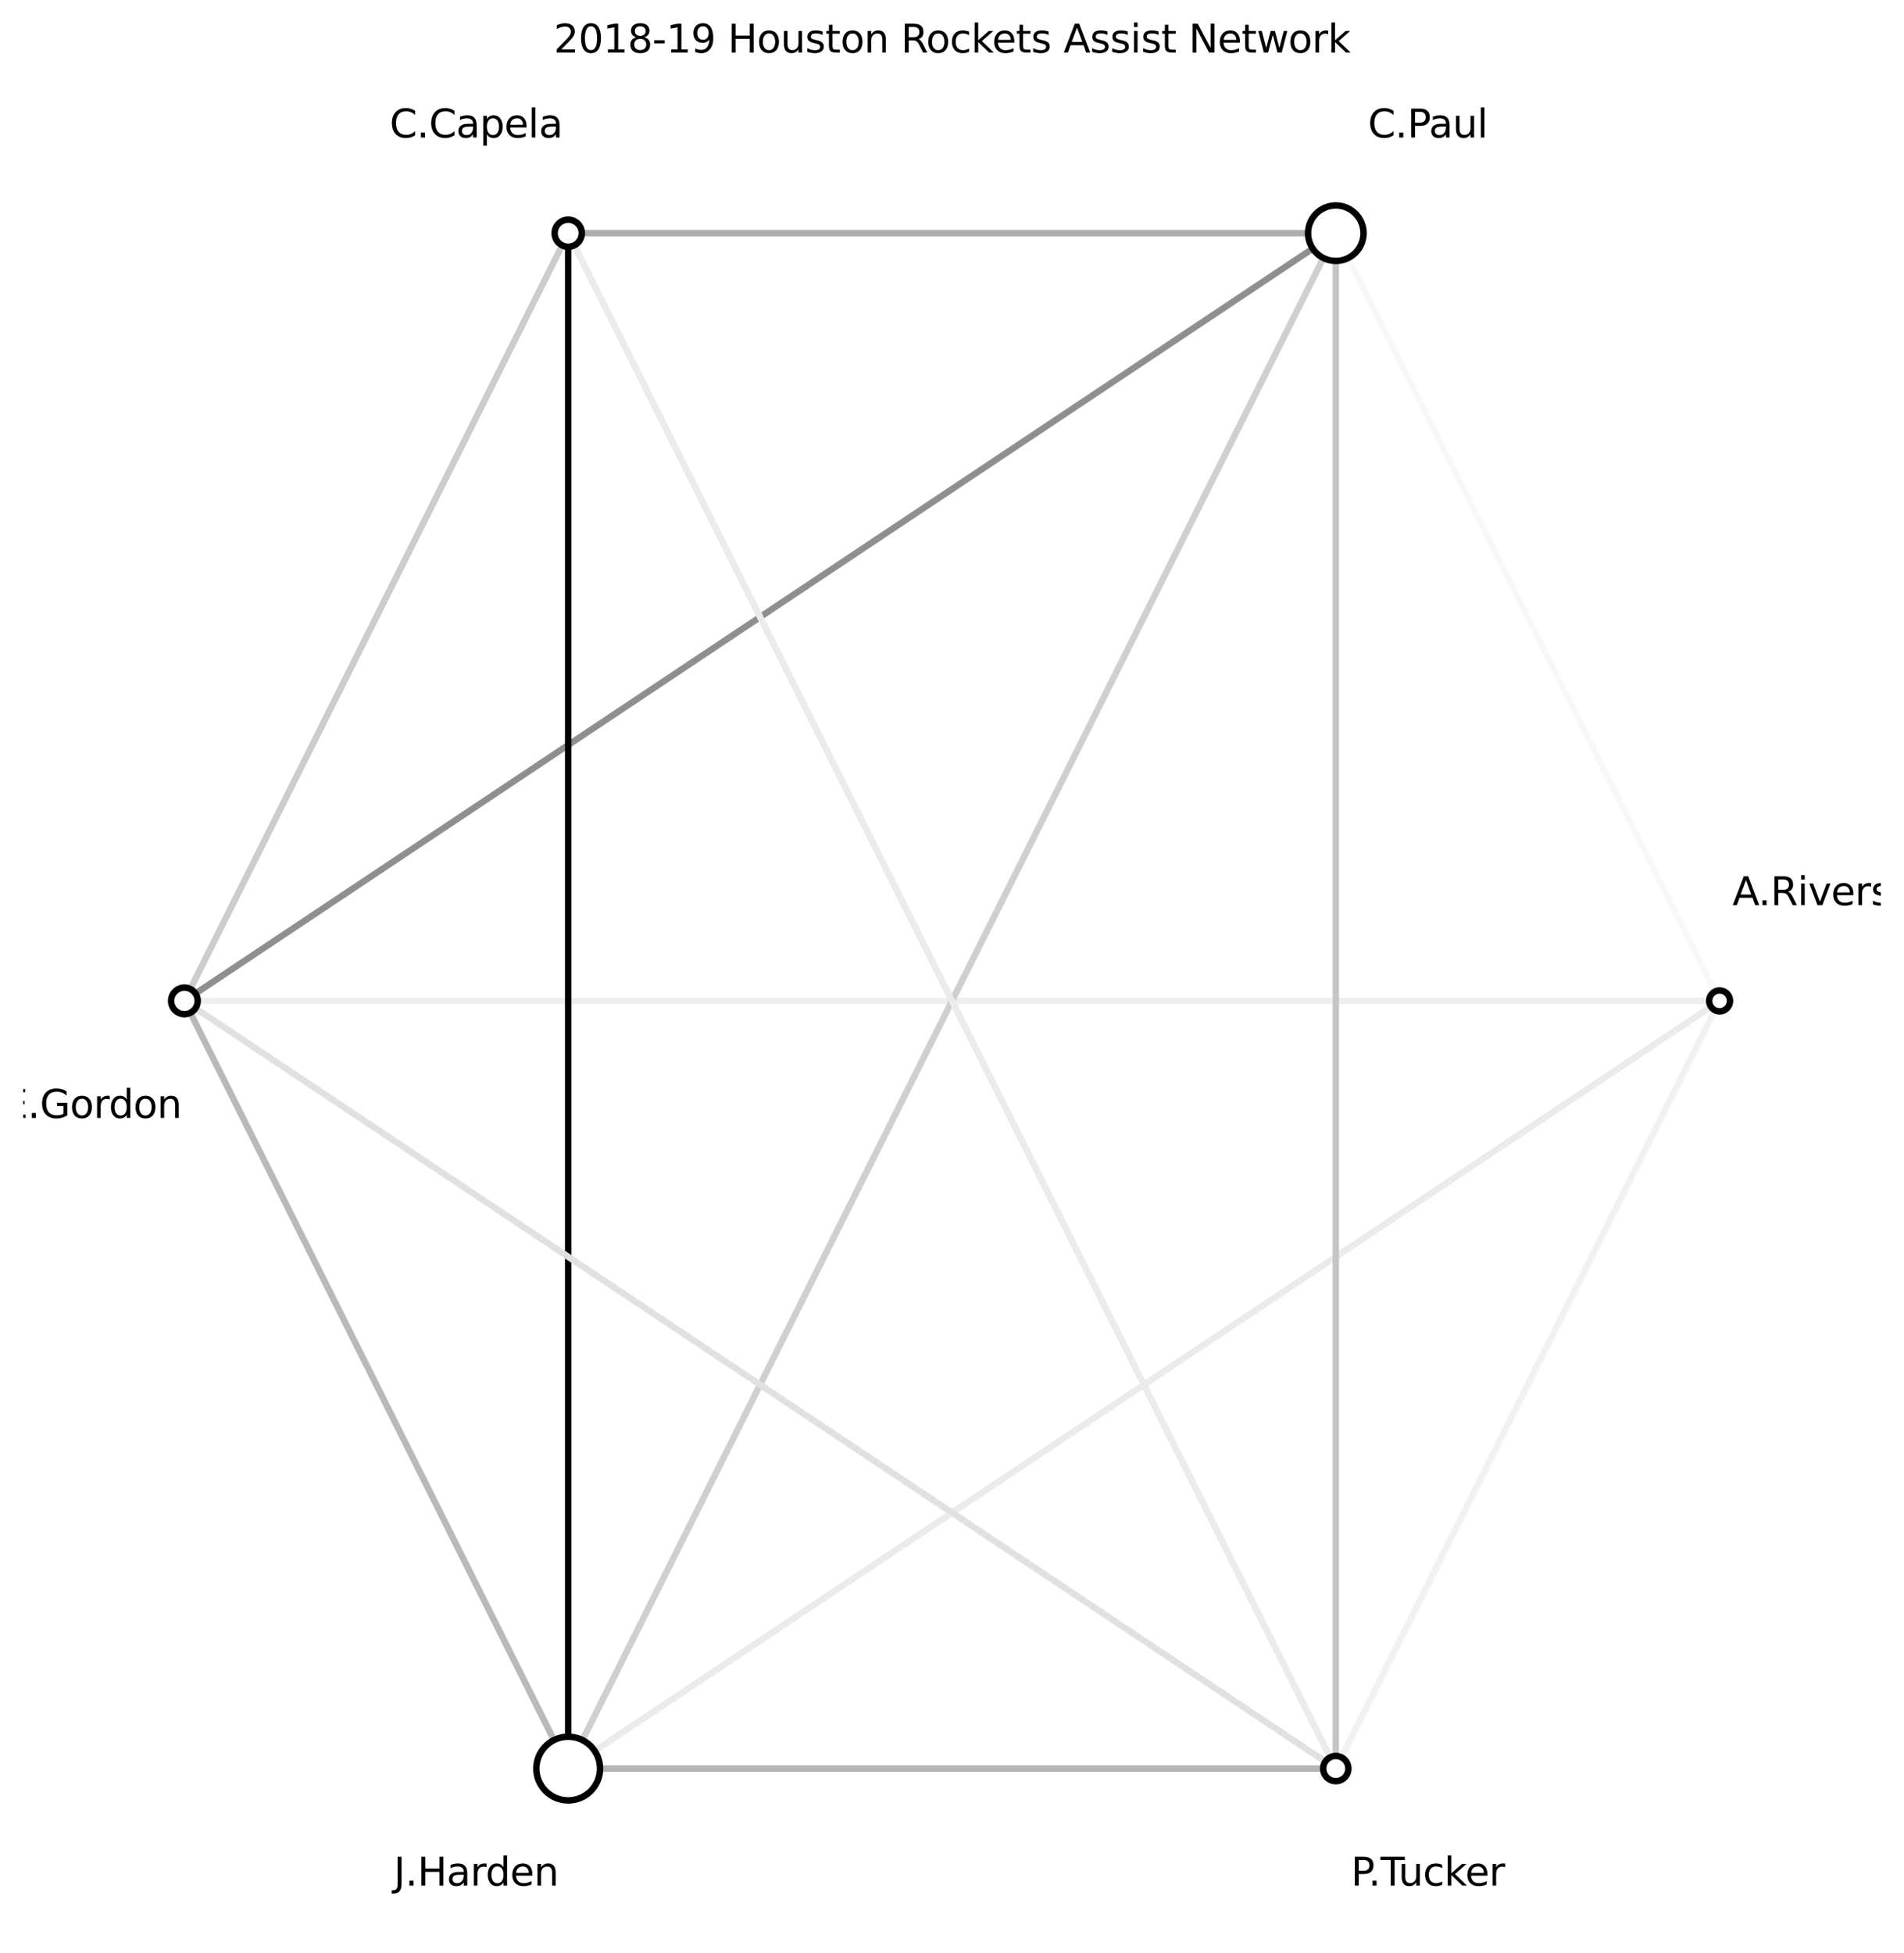 <?xml version="1.0" encoding="utf-8" standalone="no"?>
<!DOCTYPE svg PUBLIC "-//W3C//DTD SVG 1.1//EN"
  "http://www.w3.org/Graphics/SVG/1.1/DTD/svg11.dtd">
<svg xmlns:xlink="http://www.w3.org/1999/xlink" width="590.4pt" height="605.518pt" viewBox="0 0 590.4 605.518" xmlns="http://www.w3.org/2000/svg" version="1.1">
 <defs>
  <style type="text/css">*{stroke-linejoin: round; stroke-linecap: butt}</style>
 </defs>
 <g id="figure_1">
  <g id="patch_1">
   <path d="M 0 605.518 
L 590.4 605.518 
L 590.4 0 
L 0 0 
z
" style="fill: #ffffff"/>
  </g>
  <g id="axes_1">
   <g id="LineCollection_1">
    <path d="M 533.217 310.318 
L 414.208 72.302 
" clip-path="url(#p234e046788)" style="fill: none; stroke: #f8f8f8; stroke-width: 2"/>
    <path d="M 533.217 310.318 
L 176.192 72.302 
" clip-path="url(#p234e046788)" style="fill: none; stroke: #ffffff; stroke-width: 2"/>
    <path d="M 533.217 310.318 
L 57.183 310.318 
" clip-path="url(#p234e046788)" style="fill: none; stroke: #efefef; stroke-width: 2"/>
    <path d="M 533.217 310.318 
L 176.192 548.335 
" clip-path="url(#p234e046788)" style="fill: none; stroke: #ebebeb; stroke-width: 2"/>
    <path d="M 533.217 310.318 
L 414.208 548.335 
" clip-path="url(#p234e046788)" style="fill: none; stroke: #f1f1f1; stroke-width: 2"/>
    <path d="M 414.208 72.302 
L 176.192 72.302 
" clip-path="url(#p234e046788)" style="fill: none; stroke: #aeaeae; stroke-width: 2"/>
    <path d="M 414.208 72.302 
L 57.183 310.318 
" clip-path="url(#p234e046788)" style="fill: none; stroke: #8f8f8f; stroke-width: 2"/>
    <path d="M 414.208 72.302 
L 176.192 548.335 
" clip-path="url(#p234e046788)" style="fill: none; stroke: #cfcfcf; stroke-width: 2"/>
    <path d="M 414.208 72.302 
L 414.208 548.335 
" clip-path="url(#p234e046788)" style="fill: none; stroke: #c6c6c6; stroke-width: 2"/>
    <path d="M 176.192 72.302 
L 57.183 310.318 
" clip-path="url(#p234e046788)" style="fill: none; stroke: #cccccc; stroke-width: 2"/>
    <path d="M 176.192 72.302 
L 176.192 548.335 
" clip-path="url(#p234e046788)" style="fill: none; stroke: #000000; stroke-width: 2"/>
    <path d="M 176.192 72.302 
L 414.208 548.335 
" clip-path="url(#p234e046788)" style="fill: none; stroke: #ebebeb; stroke-width: 2"/>
    <path d="M 57.183 310.318 
L 176.192 548.335 
" clip-path="url(#p234e046788)" style="fill: none; stroke: #b9b9b9; stroke-width: 2"/>
    <path d="M 57.183 310.318 
L 414.208 548.335 
" clip-path="url(#p234e046788)" style="fill: none; stroke: #e1e1e1; stroke-width: 2"/>
    <path d="M 176.192 548.335 
L 414.208 548.335 
" clip-path="url(#p234e046788)" style="fill: none; stroke: #b4b4b4; stroke-width: 2"/>
   </g>
   <g id="PathCollection_1">
    <path d="M 533.217 313.558 
C 534.076 313.558 534.9 313.217 535.508 312.609 
C 536.115 312.002 536.457 311.177 536.457 310.318 
C 536.457 309.459 536.115 308.634 535.508 308.027 
C 534.9 307.419 534.076 307.078 533.217 307.078 
C 532.357 307.078 531.533 307.419 530.925 308.027 
C 530.318 308.634 529.976 309.459 529.976 310.318 
C 529.976 311.177 530.318 312.002 530.925 312.609 
C 531.533 313.217 532.357 313.558 533.217 313.558 
z
" clip-path="url(#p234e046788)" style="fill: #ffffff; stroke: #000000; stroke-width: 2"/>
    <path d="M 414.208 80.904 
C 416.49 80.904 418.678 79.998 420.291 78.384 
C 421.904 76.771 422.811 74.583 422.811 72.302 
C 422.811 70.02 421.904 67.832 420.291 66.219 
C 418.678 64.606 416.49 63.699 414.208 63.699 
C 411.927 63.699 409.739 64.606 408.125 66.219 
C 406.512 67.832 405.606 70.02 405.606 72.302 
C 405.606 74.583 406.512 76.771 408.125 78.384 
C 409.739 79.998 411.927 80.904 414.208 80.904 
z
" clip-path="url(#p234e046788)" style="fill: #ffffff; stroke: #000000; stroke-width: 2"/>
    <path d="M 176.192 76.515 
C 177.309 76.515 178.381 76.071 179.171 75.281 
C 179.961 74.491 180.405 73.419 180.405 72.302 
C 180.405 71.184 179.961 70.113 179.171 69.323 
C 178.381 68.532 177.309 68.089 176.192 68.089 
C 175.074 68.089 174.003 68.532 173.213 69.323 
C 172.423 70.113 171.979 71.184 171.979 72.302 
C 171.979 73.419 172.423 74.491 173.213 75.281 
C 174.003 76.071 175.074 76.515 176.192 76.515 
z
" clip-path="url(#p234e046788)" style="fill: #ffffff; stroke: #000000; stroke-width: 2"/>
    <path d="M 57.183 314.441 
C 58.277 314.441 59.326 314.007 60.099 313.234 
C 60.872 312.46 61.307 311.412 61.307 310.318 
C 61.307 309.225 60.872 308.176 60.099 307.403 
C 59.326 306.629 58.277 306.195 57.183 306.195 
C 56.09 306.195 55.041 306.629 54.268 307.403 
C 53.495 308.176 53.06 309.225 53.06 310.318 
C 53.06 311.412 53.495 312.46 54.268 313.234 
C 55.041 314.007 56.09 314.441 57.183 314.441 
z
" clip-path="url(#p234e046788)" style="fill: #ffffff; stroke: #000000; stroke-width: 2"/>
    <path d="M 176.192 558.209 
C 178.81 558.209 181.322 557.168 183.174 555.317 
C 185.026 553.465 186.066 550.953 186.066 548.335 
C 186.066 545.716 185.026 543.204 183.174 541.353 
C 181.322 539.501 178.81 538.46 176.192 538.46 
C 173.573 538.46 171.061 539.501 169.21 541.353 
C 167.358 543.204 166.318 545.716 166.318 548.335 
C 166.318 550.953 167.358 553.465 169.21 555.317 
C 171.061 557.168 173.573 558.209 176.192 558.209 
z
" clip-path="url(#p234e046788)" style="fill: #ffffff; stroke: #000000; stroke-width: 2"/>
    <path d="M 414.208 552.24 
C 415.244 552.24 416.237 551.828 416.97 551.096 
C 417.702 550.364 418.113 549.37 418.113 548.335 
C 418.113 547.299 417.702 546.306 416.97 545.573 
C 416.237 544.841 415.244 544.43 414.208 544.43 
C 413.173 544.43 412.179 544.841 411.447 545.573 
C 410.715 546.306 410.303 547.299 410.303 548.335 
C 410.303 549.37 410.715 550.364 411.447 551.096 
C 412.179 551.828 413.173 552.24 414.208 552.24 
z
" clip-path="url(#p234e046788)" style="fill: #ffffff; stroke: #000000; stroke-width: 2"/>
   </g>
   <g id="text_1">
    <g clip-path="url(#p234e046788)">
     <!-- A.Rivers -->
     <g transform="translate(537.201 280.649)scale(0.12 -0.12)">
      <defs>
       <path id="DejaVuSans-41" d="M 2188 4044 
L 1331 1722 
L 3047 1722 
L 2188 4044 
z
M 1831 4666 
L 2547 4666 
L 4325 0 
L 3669 0 
L 3244 1197 
L 1141 1197 
L 716 0 
L 50 0 
L 1831 4666 
z
" transform="scale(0.016)"/>
       <path id="DejaVuSans-2e" d="M 684 794 
L 1344 794 
L 1344 0 
L 684 0 
L 684 794 
z
" transform="scale(0.016)"/>
       <path id="DejaVuSans-52" d="M 2841 2188 
Q 3044 2119 3236 1894 
Q 3428 1669 3622 1275 
L 4263 0 
L 3584 0 
L 2988 1197 
Q 2756 1666 2539 1819 
Q 2322 1972 1947 1972 
L 1259 1972 
L 1259 0 
L 628 0 
L 628 4666 
L 2053 4666 
Q 2853 4666 3247 4331 
Q 3641 3997 3641 3322 
Q 3641 2881 3436 2590 
Q 3231 2300 2841 2188 
z
M 1259 4147 
L 1259 2491 
L 2053 2491 
Q 2509 2491 2742 2702 
Q 2975 2913 2975 3322 
Q 2975 3731 2742 3939 
Q 2509 4147 2053 4147 
L 1259 4147 
z
" transform="scale(0.016)"/>
       <path id="DejaVuSans-69" d="M 603 3500 
L 1178 3500 
L 1178 0 
L 603 0 
L 603 3500 
z
M 603 4863 
L 1178 4863 
L 1178 4134 
L 603 4134 
L 603 4863 
z
" transform="scale(0.016)"/>
       <path id="DejaVuSans-76" d="M 191 3500 
L 800 3500 
L 1894 563 
L 2988 3500 
L 3597 3500 
L 2284 0 
L 1503 0 
L 191 3500 
z
" transform="scale(0.016)"/>
       <path id="DejaVuSans-65" d="M 3597 1894 
L 3597 1613 
L 953 1613 
Q 991 1019 1311 708 
Q 1631 397 2203 397 
Q 2534 397 2845 478 
Q 3156 559 3463 722 
L 3463 178 
Q 3153 47 2828 -22 
Q 2503 -91 2169 -91 
Q 1331 -91 842 396 
Q 353 884 353 1716 
Q 353 2575 817 3079 
Q 1281 3584 2069 3584 
Q 2775 3584 3186 3129 
Q 3597 2675 3597 1894 
z
M 3022 2063 
Q 3016 2534 2758 2815 
Q 2500 3097 2075 3097 
Q 1594 3097 1305 2825 
Q 1016 2553 972 2059 
L 3022 2063 
z
" transform="scale(0.016)"/>
       <path id="DejaVuSans-72" d="M 2631 2963 
Q 2534 3019 2420 3045 
Q 2306 3072 2169 3072 
Q 1681 3072 1420 2755 
Q 1159 2438 1159 1844 
L 1159 0 
L 581 0 
L 581 3500 
L 1159 3500 
L 1159 2956 
Q 1341 3275 1631 3429 
Q 1922 3584 2338 3584 
Q 2397 3584 2469 3576 
Q 2541 3569 2628 3553 
L 2631 2963 
z
" transform="scale(0.016)"/>
       <path id="DejaVuSans-73" d="M 2834 3397 
L 2834 2853 
Q 2591 2978 2328 3040 
Q 2066 3103 1784 3103 
Q 1356 3103 1142 2972 
Q 928 2841 928 2578 
Q 928 2378 1081 2264 
Q 1234 2150 1697 2047 
L 1894 2003 
Q 2506 1872 2764 1633 
Q 3022 1394 3022 966 
Q 3022 478 2636 193 
Q 2250 -91 1575 -91 
Q 1294 -91 989 -36 
Q 684 19 347 128 
L 347 722 
Q 666 556 975 473 
Q 1284 391 1588 391 
Q 1994 391 2212 530 
Q 2431 669 2431 922 
Q 2431 1156 2273 1281 
Q 2116 1406 1581 1522 
L 1381 1569 
Q 847 1681 609 1914 
Q 372 2147 372 2553 
Q 372 3047 722 3315 
Q 1072 3584 1716 3584 
Q 2034 3584 2315 3537 
Q 2597 3491 2834 3397 
z
" transform="scale(0.016)"/>
      </defs>
      <use xlink:href="#DejaVuSans-41"/>
      <use xlink:href="#DejaVuSans-2e" x="66.658"/>
      <use xlink:href="#DejaVuSans-52" x="98.445"/>
      <use xlink:href="#DejaVuSans-69" x="167.928"/>
      <use xlink:href="#DejaVuSans-76" x="195.711"/>
      <use xlink:href="#DejaVuSans-65" x="254.891"/>
      <use xlink:href="#DejaVuSans-72" x="316.414"/>
      <use xlink:href="#DejaVuSans-73" x="357.527"/>
     </g>
    </g>
   </g>
   <g id="text_2">
    <g clip-path="url(#p234e046788)">
     <!-- C.Paul -->
     <g transform="translate(424.18 42.632)scale(0.12 -0.12)">
      <defs>
       <path id="DejaVuSans-43" d="M 4122 4306 
L 4122 3641 
Q 3803 3938 3442 4084 
Q 3081 4231 2675 4231 
Q 1875 4231 1450 3742 
Q 1025 3253 1025 2328 
Q 1025 1406 1450 917 
Q 1875 428 2675 428 
Q 3081 428 3442 575 
Q 3803 722 4122 1019 
L 4122 359 
Q 3791 134 3420 21 
Q 3050 -91 2638 -91 
Q 1578 -91 968 557 
Q 359 1206 359 2328 
Q 359 3453 968 4101 
Q 1578 4750 2638 4750 
Q 3056 4750 3426 4639 
Q 3797 4528 4122 4306 
z
" transform="scale(0.016)"/>
       <path id="DejaVuSans-50" d="M 1259 4147 
L 1259 2394 
L 2053 2394 
Q 2494 2394 2734 2622 
Q 2975 2850 2975 3272 
Q 2975 3691 2734 3919 
Q 2494 4147 2053 4147 
L 1259 4147 
z
M 628 4666 
L 2053 4666 
Q 2838 4666 3239 4311 
Q 3641 3956 3641 3272 
Q 3641 2581 3239 2228 
Q 2838 1875 2053 1875 
L 1259 1875 
L 1259 0 
L 628 0 
L 628 4666 
z
" transform="scale(0.016)"/>
       <path id="DejaVuSans-61" d="M 2194 1759 
Q 1497 1759 1228 1600 
Q 959 1441 959 1056 
Q 959 750 1161 570 
Q 1363 391 1709 391 
Q 2188 391 2477 730 
Q 2766 1069 2766 1631 
L 2766 1759 
L 2194 1759 
z
M 3341 1997 
L 3341 0 
L 2766 0 
L 2766 531 
Q 2569 213 2275 61 
Q 1981 -91 1556 -91 
Q 1019 -91 701 211 
Q 384 513 384 1019 
Q 384 1609 779 1909 
Q 1175 2209 1959 2209 
L 2766 2209 
L 2766 2266 
Q 2766 2663 2505 2880 
Q 2244 3097 1772 3097 
Q 1472 3097 1187 3025 
Q 903 2953 641 2809 
L 641 3341 
Q 956 3463 1253 3523 
Q 1550 3584 1831 3584 
Q 2591 3584 2966 3190 
Q 3341 2797 3341 1997 
z
" transform="scale(0.016)"/>
       <path id="DejaVuSans-75" d="M 544 1381 
L 544 3500 
L 1119 3500 
L 1119 1403 
Q 1119 906 1312 657 
Q 1506 409 1894 409 
Q 2359 409 2629 706 
Q 2900 1003 2900 1516 
L 2900 3500 
L 3475 3500 
L 3475 0 
L 2900 0 
L 2900 538 
Q 2691 219 2414 64 
Q 2138 -91 1772 -91 
Q 1169 -91 856 284 
Q 544 659 544 1381 
z
M 1991 3584 
L 1991 3584 
z
" transform="scale(0.016)"/>
       <path id="DejaVuSans-6c" d="M 603 4863 
L 1178 4863 
L 1178 0 
L 603 0 
L 603 4863 
z
" transform="scale(0.016)"/>
      </defs>
      <use xlink:href="#DejaVuSans-43"/>
      <use xlink:href="#DejaVuSans-2e" x="69.824"/>
      <use xlink:href="#DejaVuSans-50" x="101.611"/>
      <use xlink:href="#DejaVuSans-61" x="157.414"/>
      <use xlink:href="#DejaVuSans-75" x="218.693"/>
      <use xlink:href="#DejaVuSans-6c" x="282.072"/>
     </g>
    </g>
   </g>
   <g id="text_3">
    <g clip-path="url(#p234e046788)">
     <!-- C.Capela -->
     <g transform="translate(120.822 42.632)scale(0.12 -0.12)">
      <defs>
       <path id="DejaVuSans-70" d="M 1159 525 
L 1159 -1331 
L 581 -1331 
L 581 3500 
L 1159 3500 
L 1159 2969 
Q 1341 3281 1617 3432 
Q 1894 3584 2278 3584 
Q 2916 3584 3314 3078 
Q 3713 2572 3713 1747 
Q 3713 922 3314 415 
Q 2916 -91 2278 -91 
Q 1894 -91 1617 61 
Q 1341 213 1159 525 
z
M 3116 1747 
Q 3116 2381 2855 2742 
Q 2594 3103 2138 3103 
Q 1681 3103 1420 2742 
Q 1159 2381 1159 1747 
Q 1159 1113 1420 752 
Q 1681 391 2138 391 
Q 2594 391 2855 752 
Q 3116 1113 3116 1747 
z
" transform="scale(0.016)"/>
      </defs>
      <use xlink:href="#DejaVuSans-43"/>
      <use xlink:href="#DejaVuSans-2e" x="69.824"/>
      <use xlink:href="#DejaVuSans-43" x="101.611"/>
      <use xlink:href="#DejaVuSans-61" x="171.436"/>
      <use xlink:href="#DejaVuSans-70" x="232.715"/>
      <use xlink:href="#DejaVuSans-65" x="296.191"/>
      <use xlink:href="#DejaVuSans-6c" x="357.715"/>
      <use xlink:href="#DejaVuSans-61" x="385.498"/>
     </g>
    </g>
   </g>
   <g id="text_4">
    <g clip-path="url(#p234e046788)">
     <!-- E.Gordon -->
     <g transform="translate(0.959 346.61)scale(0.12 -0.12)">
      <defs>
       <path id="DejaVuSans-45" d="M 628 4666 
L 3578 4666 
L 3578 4134 
L 1259 4134 
L 1259 2753 
L 3481 2753 
L 3481 2222 
L 1259 2222 
L 1259 531 
L 3634 531 
L 3634 0 
L 628 0 
L 628 4666 
z
" transform="scale(0.016)"/>
       <path id="DejaVuSans-47" d="M 3809 666 
L 3809 1919 
L 2778 1919 
L 2778 2438 
L 4434 2438 
L 4434 434 
Q 4069 175 3628 42 
Q 3188 -91 2688 -91 
Q 1594 -91 976 548 
Q 359 1188 359 2328 
Q 359 3472 976 4111 
Q 1594 4750 2688 4750 
Q 3144 4750 3555 4637 
Q 3966 4525 4313 4306 
L 4313 3634 
Q 3963 3931 3569 4081 
Q 3175 4231 2741 4231 
Q 1884 4231 1454 3753 
Q 1025 3275 1025 2328 
Q 1025 1384 1454 906 
Q 1884 428 2741 428 
Q 3075 428 3337 486 
Q 3600 544 3809 666 
z
" transform="scale(0.016)"/>
       <path id="DejaVuSans-6f" d="M 1959 3097 
Q 1497 3097 1228 2736 
Q 959 2375 959 1747 
Q 959 1119 1226 758 
Q 1494 397 1959 397 
Q 2419 397 2687 759 
Q 2956 1122 2956 1747 
Q 2956 2369 2687 2733 
Q 2419 3097 1959 3097 
z
M 1959 3584 
Q 2709 3584 3137 3096 
Q 3566 2609 3566 1747 
Q 3566 888 3137 398 
Q 2709 -91 1959 -91 
Q 1206 -91 779 398 
Q 353 888 353 1747 
Q 353 2609 779 3096 
Q 1206 3584 1959 3584 
z
" transform="scale(0.016)"/>
       <path id="DejaVuSans-64" d="M 2906 2969 
L 2906 4863 
L 3481 4863 
L 3481 0 
L 2906 0 
L 2906 525 
Q 2725 213 2448 61 
Q 2172 -91 1784 -91 
Q 1150 -91 751 415 
Q 353 922 353 1747 
Q 353 2572 751 3078 
Q 1150 3584 1784 3584 
Q 2172 3584 2448 3432 
Q 2725 3281 2906 2969 
z
M 947 1747 
Q 947 1113 1208 752 
Q 1469 391 1925 391 
Q 2381 391 2643 752 
Q 2906 1113 2906 1747 
Q 2906 2381 2643 2742 
Q 2381 3103 1925 3103 
Q 1469 3103 1208 2742 
Q 947 2381 947 1747 
z
" transform="scale(0.016)"/>
       <path id="DejaVuSans-6e" d="M 3513 2113 
L 3513 0 
L 2938 0 
L 2938 2094 
Q 2938 2591 2744 2837 
Q 2550 3084 2163 3084 
Q 1697 3084 1428 2787 
Q 1159 2491 1159 1978 
L 1159 0 
L 581 0 
L 581 3500 
L 1159 3500 
L 1159 2956 
Q 1366 3272 1645 3428 
Q 1925 3584 2291 3584 
Q 2894 3584 3203 3211 
Q 3513 2838 3513 2113 
z
" transform="scale(0.016)"/>
      </defs>
      <use xlink:href="#DejaVuSans-45"/>
      <use xlink:href="#DejaVuSans-2e" x="63.184"/>
      <use xlink:href="#DejaVuSans-47" x="94.971"/>
      <use xlink:href="#DejaVuSans-6f" x="172.461"/>
      <use xlink:href="#DejaVuSans-72" x="233.643"/>
      <use xlink:href="#DejaVuSans-64" x="273.006"/>
      <use xlink:href="#DejaVuSans-6f" x="336.482"/>
      <use xlink:href="#DejaVuSans-6e" x="397.664"/>
     </g>
    </g>
   </g>
   <g id="text_5">
    <g clip-path="url(#p234e046788)">
     <!-- J.Harden -->
     <g transform="translate(122.099 584.626)scale(0.12 -0.12)">
      <defs>
       <path id="DejaVuSans-4a" d="M 628 4666 
L 1259 4666 
L 1259 325 
Q 1259 -519 939 -900 
Q 619 -1281 -91 -1281 
L -331 -1281 
L -331 -750 
L -134 -750 
Q 284 -750 456 -515 
Q 628 -281 628 325 
L 628 4666 
z
" transform="scale(0.016)"/>
       <path id="DejaVuSans-48" d="M 628 4666 
L 1259 4666 
L 1259 2753 
L 3553 2753 
L 3553 4666 
L 4184 4666 
L 4184 0 
L 3553 0 
L 3553 2222 
L 1259 2222 
L 1259 0 
L 628 0 
L 628 4666 
z
" transform="scale(0.016)"/>
      </defs>
      <use xlink:href="#DejaVuSans-4a"/>
      <use xlink:href="#DejaVuSans-2e" x="29.492"/>
      <use xlink:href="#DejaVuSans-48" x="61.279"/>
      <use xlink:href="#DejaVuSans-61" x="136.475"/>
      <use xlink:href="#DejaVuSans-72" x="197.754"/>
      <use xlink:href="#DejaVuSans-64" x="237.117"/>
      <use xlink:href="#DejaVuSans-65" x="300.594"/>
      <use xlink:href="#DejaVuSans-6e" x="362.117"/>
     </g>
    </g>
   </g>
   <g id="text_6">
    <g clip-path="url(#p234e046788)">
     <!-- P.Tucker -->
     <g transform="translate(418.909 584.626)scale(0.12 -0.12)">
      <defs>
       <path id="DejaVuSans-54" d="M -19 4666 
L 3928 4666 
L 3928 4134 
L 2272 4134 
L 2272 0 
L 1638 0 
L 1638 4134 
L -19 4134 
L -19 4666 
z
" transform="scale(0.016)"/>
       <path id="DejaVuSans-63" d="M 3122 3366 
L 3122 2828 
Q 2878 2963 2633 3030 
Q 2388 3097 2138 3097 
Q 1578 3097 1268 2742 
Q 959 2388 959 1747 
Q 959 1106 1268 751 
Q 1578 397 2138 397 
Q 2388 397 2633 464 
Q 2878 531 3122 666 
L 3122 134 
Q 2881 22 2623 -34 
Q 2366 -91 2075 -91 
Q 1284 -91 818 406 
Q 353 903 353 1747 
Q 353 2603 823 3093 
Q 1294 3584 2113 3584 
Q 2378 3584 2631 3529 
Q 2884 3475 3122 3366 
z
" transform="scale(0.016)"/>
       <path id="DejaVuSans-6b" d="M 581 4863 
L 1159 4863 
L 1159 1991 
L 2875 3500 
L 3609 3500 
L 1753 1863 
L 3688 0 
L 2938 0 
L 1159 1709 
L 1159 0 
L 581 0 
L 581 4863 
z
" transform="scale(0.016)"/>
      </defs>
      <use xlink:href="#DejaVuSans-50"/>
      <use xlink:href="#DejaVuSans-2e" x="44.678"/>
      <use xlink:href="#DejaVuSans-54" x="76.465"/>
      <use xlink:href="#DejaVuSans-75" x="122.424"/>
      <use xlink:href="#DejaVuSans-63" x="185.803"/>
      <use xlink:href="#DejaVuSans-6b" x="240.783"/>
      <use xlink:href="#DejaVuSans-65" x="295.068"/>
      <use xlink:href="#DejaVuSans-72" x="356.592"/>
     </g>
    </g>
   </g>
   <g id="text_7">
    <!-- 2018-19 Houston Rockets Assist Network -->
    <g transform="translate(171.717 16.318)scale(0.12 -0.12)">
     <defs>
      <path id="DejaVuSans-32" d="M 1228 531 
L 3431 531 
L 3431 0 
L 469 0 
L 469 531 
Q 828 903 1448 1529 
Q 2069 2156 2228 2338 
Q 2531 2678 2651 2914 
Q 2772 3150 2772 3378 
Q 2772 3750 2511 3984 
Q 2250 4219 1831 4219 
Q 1534 4219 1204 4116 
Q 875 4013 500 3803 
L 500 4441 
Q 881 4594 1212 4672 
Q 1544 4750 1819 4750 
Q 2544 4750 2975 4387 
Q 3406 4025 3406 3419 
Q 3406 3131 3298 2873 
Q 3191 2616 2906 2266 
Q 2828 2175 2409 1742 
Q 1991 1309 1228 531 
z
" transform="scale(0.016)"/>
      <path id="DejaVuSans-30" d="M 2034 4250 
Q 1547 4250 1301 3770 
Q 1056 3291 1056 2328 
Q 1056 1369 1301 889 
Q 1547 409 2034 409 
Q 2525 409 2770 889 
Q 3016 1369 3016 2328 
Q 3016 3291 2770 3770 
Q 2525 4250 2034 4250 
z
M 2034 4750 
Q 2819 4750 3233 4129 
Q 3647 3509 3647 2328 
Q 3647 1150 3233 529 
Q 2819 -91 2034 -91 
Q 1250 -91 836 529 
Q 422 1150 422 2328 
Q 422 3509 836 4129 
Q 1250 4750 2034 4750 
z
" transform="scale(0.016)"/>
      <path id="DejaVuSans-31" d="M 794 531 
L 1825 531 
L 1825 4091 
L 703 3866 
L 703 4441 
L 1819 4666 
L 2450 4666 
L 2450 531 
L 3481 531 
L 3481 0 
L 794 0 
L 794 531 
z
" transform="scale(0.016)"/>
      <path id="DejaVuSans-38" d="M 2034 2216 
Q 1584 2216 1326 1975 
Q 1069 1734 1069 1313 
Q 1069 891 1326 650 
Q 1584 409 2034 409 
Q 2484 409 2743 651 
Q 3003 894 3003 1313 
Q 3003 1734 2745 1975 
Q 2488 2216 2034 2216 
z
M 1403 2484 
Q 997 2584 770 2862 
Q 544 3141 544 3541 
Q 544 4100 942 4425 
Q 1341 4750 2034 4750 
Q 2731 4750 3128 4425 
Q 3525 4100 3525 3541 
Q 3525 3141 3298 2862 
Q 3072 2584 2669 2484 
Q 3125 2378 3379 2068 
Q 3634 1759 3634 1313 
Q 3634 634 3220 271 
Q 2806 -91 2034 -91 
Q 1263 -91 848 271 
Q 434 634 434 1313 
Q 434 1759 690 2068 
Q 947 2378 1403 2484 
z
M 1172 3481 
Q 1172 3119 1398 2916 
Q 1625 2713 2034 2713 
Q 2441 2713 2670 2916 
Q 2900 3119 2900 3481 
Q 2900 3844 2670 4047 
Q 2441 4250 2034 4250 
Q 1625 4250 1398 4047 
Q 1172 3844 1172 3481 
z
" transform="scale(0.016)"/>
      <path id="DejaVuSans-2d" d="M 313 2009 
L 1997 2009 
L 1997 1497 
L 313 1497 
L 313 2009 
z
" transform="scale(0.016)"/>
      <path id="DejaVuSans-39" d="M 703 97 
L 703 672 
Q 941 559 1184 500 
Q 1428 441 1663 441 
Q 2288 441 2617 861 
Q 2947 1281 2994 2138 
Q 2813 1869 2534 1725 
Q 2256 1581 1919 1581 
Q 1219 1581 811 2004 
Q 403 2428 403 3163 
Q 403 3881 828 4315 
Q 1253 4750 1959 4750 
Q 2769 4750 3195 4129 
Q 3622 3509 3622 2328 
Q 3622 1225 3098 567 
Q 2575 -91 1691 -91 
Q 1453 -91 1209 -44 
Q 966 3 703 97 
z
M 1959 2075 
Q 2384 2075 2632 2365 
Q 2881 2656 2881 3163 
Q 2881 3666 2632 3958 
Q 2384 4250 1959 4250 
Q 1534 4250 1286 3958 
Q 1038 3666 1038 3163 
Q 1038 2656 1286 2365 
Q 1534 2075 1959 2075 
z
" transform="scale(0.016)"/>
      <path id="DejaVuSans-20" transform="scale(0.016)"/>
      <path id="DejaVuSans-74" d="M 1172 4494 
L 1172 3500 
L 2356 3500 
L 2356 3053 
L 1172 3053 
L 1172 1153 
Q 1172 725 1289 603 
Q 1406 481 1766 481 
L 2356 481 
L 2356 0 
L 1766 0 
Q 1100 0 847 248 
Q 594 497 594 1153 
L 594 3053 
L 172 3053 
L 172 3500 
L 594 3500 
L 594 4494 
L 1172 4494 
z
" transform="scale(0.016)"/>
      <path id="DejaVuSans-4e" d="M 628 4666 
L 1478 4666 
L 3547 763 
L 3547 4666 
L 4159 4666 
L 4159 0 
L 3309 0 
L 1241 3903 
L 1241 0 
L 628 0 
L 628 4666 
z
" transform="scale(0.016)"/>
      <path id="DejaVuSans-77" d="M 269 3500 
L 844 3500 
L 1563 769 
L 2278 3500 
L 2956 3500 
L 3675 769 
L 4391 3500 
L 4966 3500 
L 4050 0 
L 3372 0 
L 2619 2869 
L 1863 0 
L 1184 0 
L 269 3500 
z
" transform="scale(0.016)"/>
     </defs>
     <use xlink:href="#DejaVuSans-32"/>
     <use xlink:href="#DejaVuSans-30" x="63.623"/>
     <use xlink:href="#DejaVuSans-31" x="127.246"/>
     <use xlink:href="#DejaVuSans-38" x="190.869"/>
     <use xlink:href="#DejaVuSans-2d" x="254.492"/>
     <use xlink:href="#DejaVuSans-31" x="290.576"/>
     <use xlink:href="#DejaVuSans-39" x="354.199"/>
     <use xlink:href="#DejaVuSans-20" x="417.822"/>
     <use xlink:href="#DejaVuSans-48" x="449.609"/>
     <use xlink:href="#DejaVuSans-6f" x="524.805"/>
     <use xlink:href="#DejaVuSans-75" x="585.986"/>
     <use xlink:href="#DejaVuSans-73" x="649.365"/>
     <use xlink:href="#DejaVuSans-74" x="701.465"/>
     <use xlink:href="#DejaVuSans-6f" x="740.674"/>
     <use xlink:href="#DejaVuSans-6e" x="801.855"/>
     <use xlink:href="#DejaVuSans-20" x="865.234"/>
     <use xlink:href="#DejaVuSans-52" x="897.021"/>
     <use xlink:href="#DejaVuSans-6f" x="962.004"/>
     <use xlink:href="#DejaVuSans-63" x="1023.186"/>
     <use xlink:href="#DejaVuSans-6b" x="1078.166"/>
     <use xlink:href="#DejaVuSans-65" x="1132.451"/>
     <use xlink:href="#DejaVuSans-74" x="1193.975"/>
     <use xlink:href="#DejaVuSans-73" x="1233.184"/>
     <use xlink:href="#DejaVuSans-20" x="1285.283"/>
     <use xlink:href="#DejaVuSans-41" x="1317.07"/>
     <use xlink:href="#DejaVuSans-73" x="1385.479"/>
     <use xlink:href="#DejaVuSans-73" x="1437.578"/>
     <use xlink:href="#DejaVuSans-69" x="1489.678"/>
     <use xlink:href="#DejaVuSans-73" x="1517.461"/>
     <use xlink:href="#DejaVuSans-74" x="1569.561"/>
     <use xlink:href="#DejaVuSans-20" x="1608.77"/>
     <use xlink:href="#DejaVuSans-4e" x="1640.557"/>
     <use xlink:href="#DejaVuSans-65" x="1715.361"/>
     <use xlink:href="#DejaVuSans-74" x="1776.885"/>
     <use xlink:href="#DejaVuSans-77" x="1816.094"/>
     <use xlink:href="#DejaVuSans-6f" x="1897.881"/>
     <use xlink:href="#DejaVuSans-72" x="1959.062"/>
     <use xlink:href="#DejaVuSans-6b" x="2000.176"/>
    </g>
   </g>
  </g>
 </g>
 <defs>
  <clipPath id="p234e046788">
   <rect x="7.2" y="22.318" width="576" height="576"/>
  </clipPath>
 </defs>
</svg>
